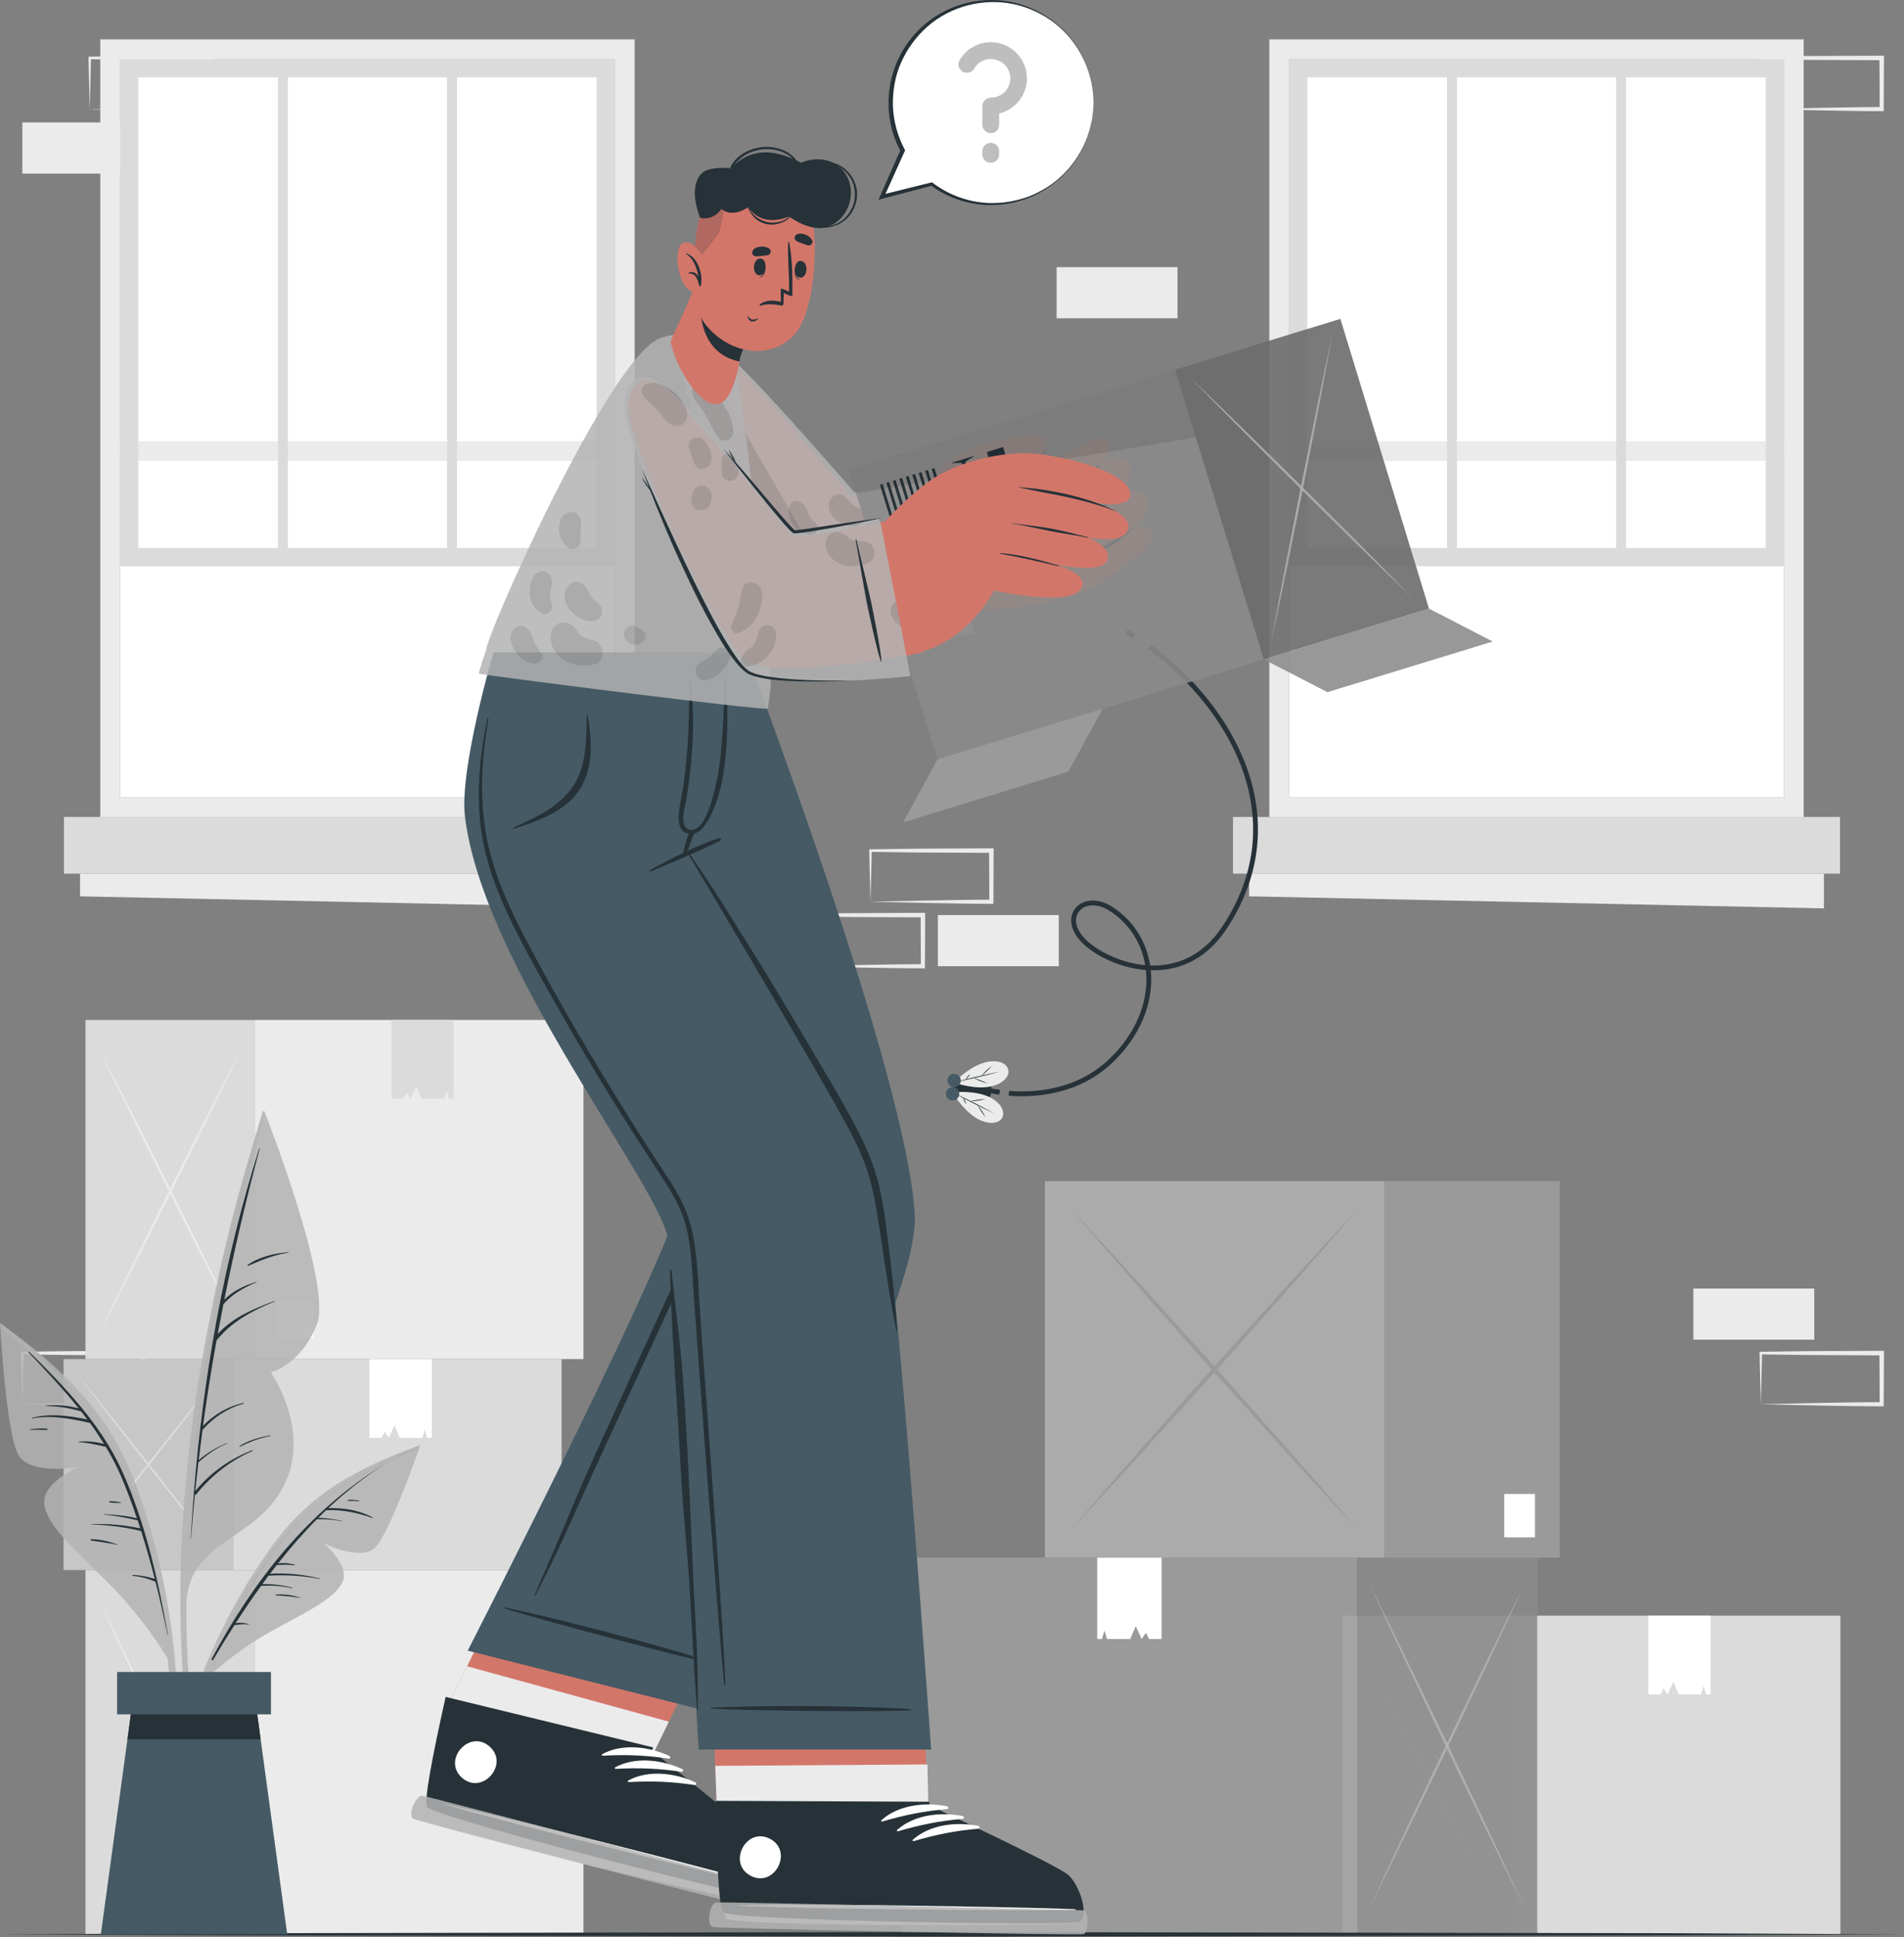 <svg width="296" height="301" viewBox="0 0 296 301" fill="none" xmlns="http://www.w3.org/2000/svg">
<rect x="0" y="0" width="296" height="301" fill="#808080" stroke="none"/>
<g clip-path="url(#clip0_1886_33010)">
<path d="M263.256 208.162H282.048V200.213H263.256V208.162Z" fill="#EBEBEB"/>
<path d="M273.738 218.185L283.219 217.986L287.888 217.908C289.442 217.873 290.982 217.88 292.536 217.873L292.217 218.192L292.182 210.243L292.536 210.599L283.141 210.556C280.011 210.556 276.874 210.478 273.745 210.442L273.936 210.25C273.922 211.55 273.872 212.857 273.844 214.186L273.745 218.199L273.738 218.185ZM273.738 218.185L273.638 214.25C273.603 212.921 273.56 211.579 273.546 210.236V210.044H273.738C276.867 210.009 280.004 209.931 283.133 209.931L292.529 209.888H292.884V210.243L292.849 218.192V218.512H292.529C290.947 218.498 289.357 218.512 287.782 218.476L283.055 218.398L273.745 218.199L273.738 218.185Z" fill="#EBEBEB"/>
<path d="M135.325 140.11L144.806 139.911L149.476 139.833C151.03 139.798 152.57 139.805 154.124 139.79L153.805 140.11L153.77 132.161L154.124 132.516L144.728 132.474C141.599 132.474 138.462 132.396 135.332 132.36L135.524 132.168C135.51 133.468 135.46 134.775 135.432 136.104L135.332 140.117L135.325 140.11ZM135.325 140.11L135.226 136.175C135.191 134.846 135.148 133.504 135.134 132.161V131.97H135.325C138.455 131.934 141.592 131.856 144.721 131.856L154.117 131.813H154.472V132.168L154.437 140.117V140.437H154.117C152.535 140.423 150.945 140.437 149.37 140.394L144.643 140.316L135.332 140.117L135.325 140.11Z" fill="#EBEBEB"/>
<path d="M145.807 150.133H164.599V142.184H145.807V150.133Z" fill="#EBEBEB"/>
<path d="M124.68 150.133L134.161 149.934L138.831 149.856C140.385 149.821 141.925 149.828 143.479 149.813L143.159 150.133L143.124 142.184L143.479 142.539L134.083 142.497C130.953 142.497 127.817 142.419 124.687 142.383L124.879 142.191C124.864 143.491 124.815 144.798 124.786 146.127L124.687 150.14L124.68 150.133ZM124.68 150.133L124.581 146.198C124.545 144.869 124.502 143.527 124.488 142.184V141.992H124.68C127.81 141.957 130.946 141.879 134.076 141.879L143.472 141.836H143.827V142.191L143.791 150.14V150.46H143.472C141.889 150.446 140.3 150.46 138.724 150.424L133.998 150.346L124.687 150.147L124.68 150.133Z" fill="#EBEBEB"/>
<path d="M164.265 49.455H183.057V41.506H164.265V49.455Z" fill="#EBEBEB"/>
<path d="M3.47 218.185L12.951 217.986L17.621 217.908C19.175 217.873 20.715 217.88 22.269 217.873L21.95 218.192L21.914 210.243L22.269 210.599L12.873 210.556C9.743 210.556 6.607 210.478 3.477 210.442L3.669 210.25C3.654 211.55 3.605 212.857 3.576 214.186L3.477 218.199L3.47 218.185ZM3.47 218.185L3.371 214.25C3.335 212.921 3.293 211.579 3.278 210.236V210.044H3.47C6.6 210.009 9.736 209.931 12.866 209.931L22.262 209.888H22.617V210.243L22.581 218.192V218.512H22.262C20.679 218.498 19.09 218.512 17.514 218.476L12.788 218.398L3.477 218.199L3.47 218.185Z" fill="#EBEBEB"/>
<path d="M13.951 16.949L23.433 16.75L28.102 16.672C29.656 16.637 31.196 16.644 32.75 16.629L32.431 16.949L32.395 9L32.75 9.355L23.354 9.313C20.225 9.313 17.088 9.235 13.959 9.199L14.15 9.007C14.136 10.307 14.086 11.614 14.058 12.943L13.959 16.956L13.951 16.949ZM13.951 16.949L13.852 13.014C13.816 11.685 13.774 10.343 13.76 9V8.808H13.951C17.081 8.773 20.218 8.695 23.347 8.695L32.743 8.652H33.098V9.007L33.063 16.956V17.276H32.743C31.161 17.262 29.571 17.276 27.996 17.233L23.269 17.155L13.959 16.956L13.951 16.949Z" fill="#EBEBEB"/>
<path d="M3.47 26.972L22.262 26.972V19.023L3.47 19.023V26.972Z" fill="#EBEBEB"/>
<path d="M273.738 16.949L283.219 16.75L287.888 16.672C289.442 16.637 290.982 16.644 292.536 16.629L292.217 16.949L292.182 9L292.536 9.355L283.141 9.313C280.011 9.313 276.874 9.235 273.745 9.199L273.936 9.007C273.922 10.307 273.872 11.614 273.844 12.943L273.745 16.956L273.738 16.949ZM273.738 16.949L273.638 13.014C273.603 11.685 273.56 10.343 273.546 9V8.808H273.738C276.867 8.773 280.004 8.695 283.133 8.695L292.529 8.652H292.884V9.007L292.849 16.956V17.276H292.529C290.947 17.262 289.357 17.276 287.782 17.233L283.055 17.155L273.745 16.956L273.738 16.949Z" fill="#EBEBEB"/>
<path d="M90.709 243.957H39.648V300.551H90.709V243.957Z" fill="#EBEBEB"/>
<path d="M13.292 300.558H39.656L39.656 243.957H13.292L13.292 300.558Z" fill="#DBDBDB"/>
<path d="M15.102 296.658C17.053 292.63 18.991 288.595 20.907 284.546L26.627 272.371L32.275 260.146C34.149 256.061 36.001 251.97 37.839 247.857C35.888 251.884 33.95 255.919 32.034 259.968L26.314 272.144L20.665 284.369C18.792 288.453 16.94 292.545 15.102 296.658Z" fill="#EBEBEB"/>
<path d="M15.102 247.857C16.94 251.963 18.792 256.061 20.665 260.146L26.314 272.371L32.034 284.546C33.95 288.595 35.888 292.637 37.839 296.658C36.001 292.552 34.149 288.453 32.275 284.369L26.627 272.144L20.907 259.968C18.991 255.919 17.053 251.877 15.102 247.857Z" fill="#EBEBEB"/>
<path d="M90.709 158.48H39.648V211.174H90.709V158.48Z" fill="#EBEBEB"/>
<path d="M13.292 211.188H39.656L39.656 158.487H13.292L13.292 211.188Z" fill="#DBDBDB"/>
<path d="M60.847 170.712H61.925H62.742L63.203 169.775L63.856 170.712L64.736 168.773L65.573 170.712H67.957H69.05L69.448 169.419L69.817 170.712H70.526V158.48H60.847V170.712Z" fill="#DBDBDB"/>
<path d="M15.102 207.821C17.053 204.071 18.991 200.313 20.907 196.541L26.627 185.204L32.275 173.817C34.149 170.016 36.001 166.202 37.839 162.373C35.888 166.116 33.95 169.881 32.034 173.653L26.314 184.99L20.665 196.377C18.792 200.178 16.94 203.992 15.102 207.821Z" fill="#EBEBEB"/>
<path d="M15.102 162.38C16.94 166.209 18.792 170.023 20.665 173.824L26.314 185.211L32.034 196.548C33.95 200.32 35.888 204.078 37.839 207.828C36.001 204 34.149 200.185 32.275 196.385L26.627 184.998L20.907 173.66C18.991 169.888 17.053 166.131 15.102 162.38Z" fill="#EBEBEB"/>
<path d="M43.012 207.906H48.683V202.231H43.012V207.906Z" fill="white"/>
<path d="M87.31 211.181H36.25V243.957H87.31V211.181Z" fill="#DBDBDB"/>
<path d="M9.886 243.957H36.25L36.25 211.181H9.886L9.886 243.957Z" fill="#C7C7C7"/>
<path d="M57.447 223.413H58.526H59.335L59.803 222.469L60.449 223.413L61.336 221.474L62.166 223.413H64.558H65.651L66.041 222.121L66.417 223.413H67.127V211.181H57.447V223.413Z" fill="white"/>
<path d="M11.702 242.01C13.654 239.631 15.591 237.237 17.507 234.843L23.227 227.64L28.876 220.401C30.75 217.986 32.602 215.564 34.44 213.127C32.488 215.507 30.551 217.894 28.635 220.295L22.915 227.498L17.266 234.736C15.392 237.152 13.54 239.574 11.702 242.01Z" fill="#DBDBDB"/>
<path d="M11.702 213.135C13.54 215.564 15.392 217.993 17.266 220.409L22.915 227.647L28.635 234.85C30.551 237.244 32.488 239.638 34.44 242.017C32.602 239.588 30.75 237.159 28.876 234.743L23.227 227.512L17.507 220.309C15.591 217.915 13.654 215.521 11.702 213.142V213.135Z" fill="#DBDBDB"/>
<path d="M286.115 251.046H235.055V300.558H286.115V251.046Z" fill="#DBDBDB"/>
<path d="M208.691 300.558H235.055V251.046H208.691V300.558Z" fill="#C7C7C7"/>
<path d="M256.252 263.278H257.331H258.147L258.608 262.334L259.261 263.278L260.141 261.339L260.971 263.278H263.363H264.456L264.853 261.986L265.222 263.278H265.932V251.046H256.252V263.278Z" fill="white"/>
<path d="M210.507 297.61C212.458 294.015 214.396 290.407 216.312 286.784L222.032 275.901L227.681 264.976C229.554 261.325 231.406 257.667 233.244 253.994C231.293 257.589 229.355 261.197 227.439 264.82L221.719 275.703L216.071 286.628C214.197 290.279 212.345 293.937 210.507 297.61Z" fill="#DBDBDB"/>
<path d="M210.507 253.994C212.345 257.667 214.197 261.332 216.071 264.976L221.719 275.901L227.439 286.784C229.355 290.407 231.293 294.015 233.244 297.61C231.406 293.937 229.554 290.272 227.681 286.628L222.032 275.703L216.312 264.82C214.396 261.197 212.458 257.589 210.507 253.994Z" fill="#DBDBDB"/>
<path d="M197.328 6.116V126.947H280.401V6.116H197.328ZM277.335 123.879H200.394V9.185H277.335V123.879Z" fill="#EBEBEB"/>
<path d="M277.335 9.185H200.394V123.879H277.335V9.185Z" fill="white"/>
<path d="M200.401 71.618L277.343 71.618V68.549L200.401 68.549V71.618Z" fill="#EBEBEB"/>
<path d="M191.686 135.749H286.05V126.94L191.686 126.94V135.749Z" fill="#DBDBDB"/>
<path d="M194.191 139.272L283.552 141.147V135.749H194.191V139.272Z" fill="#EBEBEB"/>
<path d="M200.401 9.185H277.343V87.985H200.401V9.185ZM274.504 12.027H203.24V85.143H274.504V12.027Z" fill="#DBDBDB"/>
<path d="M252.789 9.185H251.256V85.143H252.789V9.185Z" fill="#DBDBDB"/>
<path d="M226.489 9.185H224.956V85.143H226.489V9.185Z" fill="#DBDBDB"/>
<path d="M15.591 6.116V126.947H98.664V6.116H15.591ZM95.598 123.879H18.657V9.185H95.598V123.879Z" fill="#EBEBEB"/>
<path d="M95.598 9.185H18.656V123.879H95.598V9.185Z" fill="white"/>
<path d="M18.656 71.618L95.598 71.618V68.549L18.656 68.549V71.618Z" fill="#EBEBEB"/>
<path d="M9.942 135.749H104.306V126.94L9.942 126.94V135.749Z" fill="#DBDBDB"/>
<path d="M12.447 139.272L101.808 141.147V135.749H12.447V139.272Z" fill="#EBEBEB"/>
<path d="M18.657 9.185H95.599V87.985H18.657V9.185ZM92.76 12.027H21.496V85.143H92.76V12.027Z" fill="#DBDBDB"/>
<path d="M71.045 9.185H69.512V85.143H71.045V9.185Z" fill="#DBDBDB"/>
<path d="M44.745 9.185H43.212V85.143H44.745V9.185Z" fill="#DBDBDB"/>
<path d="M210.954 242.031H140.215V300.536H210.954V242.031Z" fill="#B3B3B3" fill-opacity="0.85"/>
<path opacity="0.1" d="M210.954 242.031H140.215V300.536H210.954V242.031Z" fill="black"/>
<path d="M238.986 242.031H210.954V300.536H238.986V242.031Z" fill="#B3B3B3" fill-opacity="0.85"/>
<path opacity="0.2" d="M238.986 242.031H210.954V300.536H238.986V242.031Z" fill="black"/>
<path d="M237.048 296.502C234.976 292.339 232.911 288.169 230.874 283.978L224.792 271.398L218.788 258.76C216.794 254.541 214.829 250.307 212.877 246.059C214.956 250.222 217.014 254.392 219.051 258.583L225.133 271.17L231.137 283.808C233.131 288.027 235.096 292.261 237.048 296.509V296.502Z" fill="#B3B3B3" fill-opacity="0.85"/>
<path d="M237.048 246.059C235.096 250.307 233.124 254.541 231.137 258.76L225.133 271.398L219.051 283.985C217.014 288.176 214.956 292.346 212.877 296.509C214.829 292.261 216.801 288.027 218.788 283.808L224.792 271.17L230.874 258.59C232.911 254.399 234.969 250.229 237.048 246.066V246.059Z" fill="#B3B3B3" fill-opacity="0.85"/>
<path d="M180.587 254.669H179.466H178.629L178.146 253.696L177.479 254.669L176.564 252.665L175.705 254.669H173.235H172.107L171.695 253.333L171.312 254.669H170.581V242.031H180.587V254.669Z" fill="white"/>
<path d="M215.219 183.527H162.441V242.024H215.219V183.527Z" fill="#B3B3B3" fill-opacity="0.85"/>
<path d="M242.47 183.527H215.219V242.032H242.47V183.527Z" fill="#B3B3B3" fill-opacity="0.85"/>
<path opacity="0.1" d="M242.47 183.527H215.219V242.032H242.47V183.527Z" fill="black"/>
<g opacity="0.1">
<path d="M211.351 237.997C207.476 233.834 203.63 229.664 199.826 225.48L188.472 212.9L177.266 200.263C173.547 196.043 169.871 191.81 166.224 187.562C170.098 191.724 173.945 195.894 177.749 200.078L189.103 212.659L200.309 225.296C204.027 229.515 207.703 233.749 211.351 237.997Z" fill="black"/>
<path d="M211.351 187.555C207.703 191.803 204.027 196.036 200.309 200.256L189.103 212.893L177.749 225.473C173.945 229.664 170.105 233.834 166.224 237.99C169.864 233.742 173.547 229.508 177.266 225.289L188.472 212.651L199.826 200.071C203.63 195.88 207.469 191.71 211.351 187.555Z" fill="black"/>
</g>
<path d="M238.631 232.129H233.854V238.878H238.631V232.129Z" fill="white"/>
<path d="M0 300.558L37.002 300.387L73.996 300.323L148 300.203L221.996 300.323L258.998 300.38L296 300.558L258.998 300.728L221.996 300.792L148 300.913L73.996 300.792L37.002 300.728L0 300.558Z" fill="#263238"/>
<path d="M175.13 98.093C175.534 98.334 175.932 98.59 176.329 98.846" stroke="#263238" stroke-width="0.75" stroke-miterlimit="10"/>
<path d="M178.7 100.487C191.538 109.991 201.53 127.274 190.346 144.166C183.753 154.111 172.583 150.02 168.737 146.454C164.486 142.518 168.396 138.483 172.647 141.176C180.013 145.85 181.049 156.661 172.888 164.653C167.573 169.86 160.654 170.186 156.843 169.881" stroke="#263238" stroke-width="0.75" stroke-miterlimit="10"/>
<path d="M155.409 169.725C154.529 169.597 154.011 169.476 154.011 169.476" stroke="#263238" stroke-width="0.75" stroke-miterlimit="10"/>
<path d="M148.213 168.929C147.88 171.792 153.677 173.362 154.11 169.618C154.55 165.875 148.547 166.067 148.213 168.929Z" fill="#263238"/>
<path d="M155.828 173.632C155.289 174.712 153.38 174.854 151.407 173.483C149.434 172.112 148.071 169.732 148.071 169.732C148.071 169.732 150.789 169.405 153.067 170.165C155.345 170.932 156.367 172.545 155.821 173.632H155.828Z" fill="#EBEBEB"/>
<path d="M148.071 169.732C149.193 170.236 150.293 170.783 151.385 171.33C152.478 171.891 153.571 172.445 154.643 173.042C153.521 172.538 152.422 171.991 151.329 171.444C150.236 170.883 149.143 170.329 148.071 169.732Z" fill="#263238"/>
<path d="M153.223 173.61C152.968 173.319 152.748 172.999 152.535 172.68C152.329 172.353 152.123 172.026 151.953 171.678C152.209 171.969 152.429 172.289 152.641 172.609C152.847 172.936 153.053 173.262 153.223 173.61Z" fill="#263238"/>
<path d="M150.825 171.117C151.216 171.003 151.62 170.947 152.017 170.883C152.422 170.833 152.819 170.776 153.224 170.776C152.834 170.89 152.429 170.947 152.032 171.011C151.627 171.06 151.23 171.117 150.825 171.117Z" fill="#263238"/>
<path d="M150.222 171.586C150.087 171.437 150.002 171.266 149.91 171.096C149.832 170.918 149.746 170.748 149.711 170.549C149.846 170.698 149.931 170.868 150.023 171.039C150.101 171.217 150.186 171.387 150.222 171.586Z" fill="#263238"/>
<path d="M156.744 166.194C156.467 165.022 154.643 164.44 152.408 165.321C150.172 166.202 148.299 168.198 148.299 168.198C148.299 168.198 150.868 169.149 153.266 168.929C155.658 168.709 157.028 167.374 156.744 166.194Z" fill="#EBEBEB"/>
<path d="M148.299 168.198C149.505 167.963 150.697 167.686 151.897 167.409C153.089 167.118 154.281 166.834 155.459 166.5C154.253 166.727 153.061 167.011 151.861 167.288C150.669 167.579 149.477 167.864 148.299 168.198Z" fill="#263238"/>
<path d="M154.203 165.612C153.884 165.839 153.6 166.102 153.316 166.358C153.04 166.628 152.763 166.898 152.521 167.196C152.841 166.969 153.125 166.706 153.409 166.45C153.685 166.18 153.962 165.91 154.203 165.612Z" fill="#263238"/>
<path d="M151.301 167.487C151.656 167.686 152.032 167.835 152.408 167.991C152.784 168.133 153.167 168.276 153.558 168.375C153.203 168.176 152.827 168.027 152.45 167.871C152.074 167.729 151.691 167.587 151.301 167.487Z" fill="#263238"/>
<path d="M150.818 166.89C150.655 167.004 150.527 167.146 150.399 167.288C150.279 167.437 150.158 167.594 150.08 167.771C150.243 167.658 150.371 167.515 150.499 167.373C150.619 167.224 150.733 167.068 150.818 166.89Z" fill="#263238"/>
<path d="M148.213 168.929C148.781 168.993 149.193 169.512 149.122 170.08C149.058 170.648 148.54 171.06 147.972 170.989C147.404 170.918 146.993 170.407 147.064 169.839C147.127 169.27 147.646 168.858 148.213 168.929Z" fill="#455A64"/>
<path d="M148.454 166.862C149.022 166.926 149.434 167.445 149.363 168.013C149.292 168.581 148.781 168.993 148.213 168.922C147.645 168.851 147.234 168.34 147.305 167.771C147.369 167.203 147.887 166.791 148.454 166.862Z" fill="#455A64"/>
<path d="M84.109 235.816C84.109 235.816 69 266.141 68.993 266.169C67.744 272.435 66.758 277.947 66.516 280.845C66.516 280.859 66.509 280.874 66.516 280.895C66.424 281.989 66.438 282.699 66.594 282.919C66.609 282.941 66.609 282.955 66.623 282.969C68.234 284.603 117.953 296.061 119.819 295.876C121.693 295.699 121.309 290.35 119.734 288.361C118.144 286.372 101.077 273.465 101.077 273.465L115.873 243.09L84.116 235.816H84.109Z" fill="#D3766A"/>
<path d="M119.067 295.876C117.2 296.061 68.227 284.596 66.623 282.969C66.609 282.955 66.601 282.941 66.594 282.919C66.438 282.699 66.431 281.982 66.516 280.895C66.516 280.874 66.516 280.866 66.523 280.845C66.765 277.947 67.751 272.427 68.993 266.162C68.993 266.155 70.937 262.269 72.612 258.902L103.979 267.512L101.084 273.465C101.084 273.465 117.406 286.372 118.989 288.361C120.571 290.35 120.947 295.699 119.074 295.876H119.067Z" fill="#EBEBEB"/>
<path d="M119.741 295.081C117.854 295.223 68.014 282.508 66.424 280.817C65.807 280.185 67.24 272.804 69.22 263.946C69.242 263.854 69.263 263.761 69.284 263.669L101.531 271.511L101.382 272.051C101.382 272.051 118.286 285.463 119.833 287.501C121.373 289.533 121.636 294.939 119.741 295.074V295.081Z" fill="#263238"/>
<path d="M119.67 293.006C111.325 290.655 77.424 281.968 68.993 280.277C68.923 280.263 68.915 280.312 68.979 280.327C77.204 282.834 111.169 291.252 119.635 293.141C119.812 293.184 119.848 293.056 119.67 293.006Z" fill="white"/>
<path d="M104.058 272.84C100.908 271.376 96.735 270.858 93.612 272.57C93.492 272.634 93.584 272.804 93.704 272.804C97.231 272.605 100.439 272.726 103.945 273.259C104.193 273.294 104.293 272.946 104.065 272.847L104.058 272.84Z" fill="white"/>
<path d="M106.073 274.886C102.922 273.422 98.749 272.904 95.627 274.616C95.506 274.68 95.598 274.85 95.719 274.85C99.246 274.651 102.454 274.772 105.96 275.305C106.208 275.34 106.307 274.992 106.08 274.893L106.073 274.886Z" fill="white"/>
<path d="M108.096 276.938C104.945 275.475 100.772 274.956 97.649 276.668C97.529 276.732 97.621 276.903 97.742 276.903C101.269 276.704 104.476 276.825 107.982 277.357C108.23 277.393 108.33 277.045 108.103 276.945L108.096 276.938Z" fill="white"/>
<path d="M120.962 293.49C121.764 294.058 120.813 297.013 120.103 297.084C119.401 297.162 65.119 283.055 64.246 282.607C63.373 282.167 64.558 278.935 65.672 279.034C66.786 279.141 120.955 293.483 120.955 293.483L120.962 293.49Z" fill="#B3B3B3" fill-opacity="0.85"/>
<path d="M76.09 271.355C72.939 268.627 68.696 273.521 71.854 276.256C75.004 278.984 79.248 274.09 76.09 271.355Z" fill="white"/>
<path d="M72.719 256.48L109.082 265.658C109.082 265.658 142.976 204.433 142.216 188.869C141.166 167.381 115.987 101.396 115.987 101.396H85.841C85.841 101.396 105.853 172.751 106.109 184.756C106.243 191.035 72.712 256.48 72.712 256.48H72.719Z" fill="#455A64"/>
<path d="M110.636 258.27C108.699 257.496 91.39 252.495 78.474 249.76C78.389 249.739 78.361 249.867 78.446 249.895C82.512 251.33 108.174 258.086 110.579 258.419C110.658 258.434 110.721 258.313 110.636 258.277V258.27Z" fill="#263238"/>
<path d="M108.621 169.426C106.222 159.354 103.696 149.309 100.957 139.322C98.21 129.291 95.371 119.275 92.199 109.366C91.809 108.158 91.412 106.951 91.014 105.743C90.95 105.558 90.666 105.644 90.723 105.828C93.541 115.688 96.415 125.541 99.097 135.443C101.78 145.345 104.349 155.276 106.762 165.242C107.358 167.714 107.947 170.179 108.529 172.651C109.125 175.202 109.771 177.766 110.069 180.373C110.352 182.88 110.211 185.367 109.572 187.81C108.94 190.211 107.925 192.477 106.896 194.729C102.546 204.177 98.189 213.617 93.86 223.079C89.524 232.556 88.814 234.715 84.656 244.276C84.138 245.463 83.62 246.649 83.13 247.842C83.094 247.92 83.208 247.984 83.251 247.906C88.005 238.544 88.736 236.285 93.15 226.759C97.593 217.169 102.021 207.579 106.428 197.983C108.415 193.649 110.75 189.231 111.048 184.386C111.36 179.35 109.771 174.278 108.621 169.426Z" fill="#263238"/>
<path d="M110.268 247.814C110.268 247.814 111.432 281.193 111.432 281.222C111.623 287.608 111.9 293.198 112.319 296.082C112.319 296.097 112.319 296.111 112.326 296.132C112.482 297.219 112.652 297.908 112.858 298.093C112.872 298.107 112.879 298.121 112.894 298.135C114.831 299.364 165.849 299.336 167.63 298.739C169.418 298.15 167.836 293.014 165.856 291.437C163.862 289.86 144.325 281.122 144.325 281.122L142.841 247.764L110.261 247.828L110.268 247.814Z" fill="#D3766A"/>
<path d="M111.197 274.367C111.197 274.367 111.439 281.2 111.439 281.222C111.63 287.608 111.907 293.198 112.326 296.082C112.326 296.097 112.326 296.111 112.333 296.132C112.553 297.205 112.737 297.908 112.865 298.093C112.879 298.107 112.886 298.121 112.9 298.135C114.838 299.364 165.855 299.336 167.637 298.739C169.425 298.15 167.842 293.014 165.863 291.437C163.868 289.86 144.331 281.122 144.331 281.122L144.182 274.161L111.197 274.381V274.367Z" fill="#EBEBEB"/>
<path d="M167.658 298.661C165.856 299.236 114.426 298.441 112.489 297.162C111.744 296.693 111.425 289.185 111.297 280.099C111.297 280.007 111.297 279.908 111.297 279.815L144.481 279.957L144.459 280.518C144.459 280.518 164.011 289.639 165.991 291.266C167.956 292.886 169.468 298.085 167.658 298.654V298.661Z" fill="#263238"/>
<path d="M167.112 296.651C158.447 296.302 123.461 295.72 114.867 296.033C114.796 296.033 114.796 296.082 114.867 296.089C123.447 296.622 158.433 296.92 167.105 296.793C167.289 296.793 167.289 296.658 167.105 296.651H167.112Z" fill="white"/>
<path d="M147.248 280.668C143.849 279.979 139.669 280.433 137.022 282.827C136.923 282.92 137.05 283.062 137.164 283.033C140.549 282.024 143.7 281.392 147.227 281.101C147.475 281.08 147.49 280.717 147.248 280.668Z" fill="white"/>
<path d="M149.683 282.188C146.284 281.499 142.104 281.96 139.457 284.347C139.357 284.44 139.485 284.582 139.599 284.553C142.984 283.545 146.135 282.912 149.662 282.621C149.91 282.6 149.924 282.237 149.683 282.188Z" fill="white"/>
<path d="M152.124 283.715C148.725 283.026 144.545 283.481 141.898 285.875C141.799 285.967 141.926 286.109 142.04 286.081C145.425 285.072 148.576 284.44 152.103 284.148C152.351 284.127 152.366 283.765 152.124 283.715Z" fill="white"/>
<path d="M168.474 296.828C169.39 297.198 169.141 300.288 168.474 300.529C167.807 300.764 111.737 299.648 110.786 299.421C109.835 299.194 110.239 295.777 111.346 295.613C112.454 295.457 168.467 296.828 168.467 296.828H168.474Z" fill="#B3B3B3" fill-opacity="0.85"/>
<path d="M119.699 285.711C116.002 283.786 113.007 289.54 116.712 291.465C120.409 293.39 123.404 287.636 119.699 285.711Z" fill="white"/>
<path d="M115.619 101.367C115.619 101.367 115.619 101.375 115.611 101.396C115.477 102.014 107.961 131.756 107.025 132.318C105.96 132.943 134.332 171.16 137.696 189.913C139.846 201.911 144.757 271.845 144.757 271.845H108.621C108.621 271.845 105.08 212.46 103.895 192.882C103.434 185.289 74.976 150.183 72.272 126.777C71.421 119.403 76.715 101.36 76.715 101.36H115.619V101.367Z" fill="#455A64"/>
<path d="M107.706 243.53C107.273 233.692 106.882 223.832 106.166 214.008C105.761 208.439 104.966 203.055 104.413 197.5C104.384 197.208 104.15 197.137 104.157 197.436C104.413 207.317 105.229 217.091 105.754 226.965C106.279 236.803 106.783 239.141 107.337 248.979C107.649 254.548 107.926 260.117 108.359 265.679C108.359 265.765 108.493 265.765 108.493 265.679C108.515 255.798 108.124 253.404 107.699 243.53H107.706Z" fill="#263238"/>
<path d="M137.738 190.325C137.391 187.732 136.958 185.146 136.227 182.632C135.517 180.174 134.474 177.83 133.296 175.564C130.833 170.833 128.03 166.258 125.326 161.655C122.587 156.995 119.805 152.364 116.952 147.782C115.349 145.203 113.738 142.632 112.112 140.06C110.473 137.46 108.734 134.924 107.031 132.367C106.967 132.268 106.804 132.367 106.868 132.467C109.636 137.105 112.375 141.765 115.143 146.411C117.91 151.049 120.636 155.716 123.368 160.383C126.05 164.972 128.74 169.561 131.302 174.214C132.529 176.445 133.7 178.718 134.559 181.119C135.446 183.584 135.971 186.148 136.383 188.727C137.348 194.743 138.136 200.795 139.342 206.762C139.356 206.841 139.477 206.819 139.477 206.741C139.101 201.257 138.448 195.773 137.724 190.325H137.738Z" fill="#263238"/>
<path d="M141.592 265.58C139.52 265.31 123.766 264.763 110.58 265.331C110.488 265.331 110.495 265.459 110.58 265.466C114.881 265.85 139.158 266.013 141.571 265.736C141.649 265.729 141.685 265.594 141.585 265.58H141.592Z" fill="#263238"/>
<path d="M111.751 130.222C108.053 131.493 104.491 133.305 101.077 135.194C100.943 135.265 101.035 135.478 101.177 135.415C104.775 133.866 108.437 132.388 111.942 130.648C112.219 130.513 112.035 130.122 111.751 130.222Z" fill="#263238"/>
<path d="M112.836 105.573C112.829 105.452 112.609 105.423 112.609 105.558C112.638 109.828 112.368 113.585 112.006 117.578C111.836 119.432 110.352 129.675 107.138 128.929C106.598 128.801 106.329 128.276 106.244 127.466C106.144 126.493 106.506 125.292 106.669 124.326C107.024 122.181 107.315 120.028 107.493 117.862C107.833 113.82 107.854 109.778 107.365 105.743C107.351 105.608 107.159 105.622 107.159 105.757C107.159 111.355 107.017 116.938 106.18 122.486C105.775 125.15 104.441 129.163 107.223 129.568C110.061 129.988 111.892 123.268 112.24 121.428C113.205 116.299 113.241 110.765 112.836 105.573Z" fill="#263238"/>
<path d="M107.223 129.206C106.932 129.895 106.698 130.613 106.499 131.33C106.343 131.891 106.138 132.495 106.201 133.077C106.216 133.191 106.365 133.198 106.421 133.127C106.798 132.651 106.954 131.998 107.167 131.429C107.408 130.776 107.67 130.122 107.897 129.455C108.047 129.014 107.401 128.787 107.223 129.206Z" fill="#263238"/>
<path d="M108.728 202.373C108.394 197.322 108.408 191.98 106.265 187.292C105.201 184.969 103.732 182.859 102.334 180.728C100.865 178.483 99.417 176.232 97.99 173.958C92.285 164.887 86.835 155.631 81.846 146.148C79.44 141.581 77.226 136.864 76.019 131.82C74.756 126.542 74.706 121.016 75.359 115.653C75.522 114.31 75.707 112.975 75.934 111.639C75.948 111.54 75.806 111.504 75.785 111.604C74.699 116.732 74.132 122.01 74.6 127.253C75.047 132.303 76.651 137.084 78.766 141.666C80.966 146.432 83.584 151.021 86.167 155.596C88.829 160.305 91.568 164.972 94.392 169.59C97.203 174.186 100.155 178.675 103.086 183.193C104.505 185.381 105.825 187.626 106.542 190.154C107.273 192.719 107.471 195.397 107.642 198.047C108.366 209.227 111.197 246.4 112.198 257.524C112.326 258.938 112.453 260.352 112.581 261.758C112.595 261.886 112.78 261.879 112.78 261.758C112.347 250.598 109.466 213.518 108.728 202.373Z" fill="#263238"/>
<path d="M91.369 111.142C91.355 111.064 91.241 111.092 91.234 111.163C91.128 114.274 91.22 117.478 90.02 120.412C88.928 123.104 86.728 124.994 84.265 126.407C82.846 127.224 81.341 127.913 79.844 128.574C79.737 128.624 79.78 128.794 79.901 128.759C82.768 127.849 85.67 126.862 88.048 124.958C90.588 122.919 91.702 119.957 91.83 116.754C91.901 114.871 91.681 113.003 91.369 111.149V111.142Z" fill="#263238"/>
<path d="M107.115 60.544C111.168 73.017 122.139 94.264 126.056 96.828C129.527 99.094 145.856 96.566 152.995 94.839C155.671 94.193 149.66 73.834 146.821 74.58C143.408 75.475 133.238 77.77 132.5 77.208C131.684 76.59 121.507 63.996 114.24 56.551C107.648 49.803 105.59 55.827 107.123 60.551L107.115 60.544Z" fill="#D3766A"/>
<path d="M151.455 94.996C152.824 94.825 164.413 94.299 169.729 91.394C172.546 89.853 179.806 84.752 179.089 82.919C178.429 81.25 176.094 82.159 176.094 82.159C176.094 82.159 179.302 79.837 178.358 77.521C177.414 75.205 173.561 76.945 173.561 76.945C173.561 76.945 176.676 74.317 175.576 72.079C174.469 69.842 170.885 72.236 170.885 72.236C170.885 72.236 173.845 69.97 172.163 68.506C170.133 66.745 165.144 71.547 161.78 72.669C161.014 72.925 145.905 76.746 145.905 76.746L151.455 94.996Z" fill="#D3766A"/>
<path d="M170.758 72.172C167.082 75.688 164.861 76.59 159.957 77.592C159.858 77.613 159.865 77.755 159.971 77.748C164.868 77.208 167.813 76.484 170.943 72.342C171.099 72.143 170.943 72.008 170.765 72.172H170.758Z" fill="#263238"/>
<path d="M173.441 76.86C169.304 80.185 166.905 81.179 161.838 82.6C161.767 82.621 161.795 82.742 161.866 82.728C166.955 81.747 169.871 80.952 173.569 77.095C173.739 76.917 173.625 76.704 173.434 76.86H173.441Z" fill="#263238"/>
<path d="M175.853 82.223C171.617 85.15 169.034 86.358 163.938 87.103C163.818 87.118 163.832 87.295 163.952 87.295C169.218 87.039 172.454 85.555 175.924 82.358C176.159 82.138 176.116 82.038 175.846 82.216L175.853 82.223Z" fill="#263238"/>
<path d="M141.945 77.4C141.945 77.4 146.168 72.619 148.481 70.929C150.802 69.238 161.752 66.113 162.561 68.442C163.604 71.447 157.636 74.502 154.521 75.61C154.521 75.61 156.94 82.564 153.13 85.683C149.319 88.801 141.945 77.4 141.945 77.4Z" fill="#D3766A"/>
<path d="M162.575 69.366C161.546 72.797 157.359 73.99 154.421 75.298C154.194 75.397 154.201 75.61 154.307 75.766C155.124 78.75 155.415 83.197 153.328 85.704C153.264 85.775 153.364 85.875 153.435 85.811C156.039 83.424 156.11 79.027 155.003 75.823C158.04 74.53 162.192 73.152 162.611 69.38C162.611 69.359 162.582 69.352 162.575 69.373V69.366Z" fill="#263238"/>
<path d="M151.448 98.512L146.09 74.118L132.848 76.526C127.625 70.538 117.186 58.569 112.956 54.974C107.996 50.755 104.738 53.93 106.562 60.316C110.728 74.921 122.828 96.345 126.014 98.398C130.584 101.346 151.441 98.519 151.441 98.519L151.448 98.512Z" fill="#B3B3B3" fill-opacity="0.85"/>
<path opacity="0.1" d="M132.543 83.936C133.154 84.149 133.899 84.085 134.538 84.17C135.936 84.362 136.581 86.457 135.29 87.253C133.906 88.105 132.238 88.24 130.713 87.644C129.286 87.09 128.094 85.711 128.399 84.106C128.669 82.7 130.116 82.295 131.231 83.012C131.685 83.303 132.018 83.758 132.536 83.936H132.543ZM128.882 78.132C128.371 80.554 132.103 82.621 134.012 81.336C134.694 80.874 134.672 79.823 134.062 79.325C133.509 78.871 133.033 78.8 132.536 78.388C132.295 78.189 132.345 78.224 132.082 77.912C131.763 77.521 131.479 77.223 131.025 76.967C130.102 76.456 129.073 77.244 128.882 78.132ZM122.928 78.26C122.161 79.261 122.736 80.767 123.41 81.677C124.077 82.572 125.064 83.154 126.199 83.033C127.058 82.941 127.434 81.748 126.724 81.215C126.277 80.881 125.937 80.433 125.731 79.972C125.397 79.219 125.17 78.253 124.333 77.919C123.85 77.727 123.254 77.826 122.92 78.253L122.928 78.26ZM138.647 94.058C137.646 96.083 140.69 98.384 142.543 97.986C143.16 97.851 143.756 97.042 143.203 96.459C142.763 95.997 142.237 95.621 141.826 95.124C141.322 94.52 141.052 93.746 140.257 93.44C139.626 93.198 138.952 93.44 138.647 94.058ZM110.061 69.231C109.891 68.912 109.657 68.599 109.366 68.372C109.763 69.388 110.182 70.41 110.622 71.433C110.707 70.687 110.374 69.842 110.061 69.231ZM114.014 67.093C113.965 65.338 113.113 63.691 112.056 62.327C111.204 61.233 109.735 59.464 108.167 59.862C107.798 59.954 107.627 60.302 107.599 60.643C107.5 61.843 108.876 63.136 109.465 64.088C110.21 65.296 110.743 66.631 111.502 67.832C112.219 68.954 114.043 68.464 114 67.093H114.014ZM113.553 74.737C114.114 74.694 114.61 74.325 114.745 73.756C114.88 73.188 114.795 72.655 114.639 72.101C114.511 71.646 114.277 71.05 113.894 70.744C113.312 70.282 112.425 70.446 112.233 71.234C112.134 71.632 112.212 72.08 112.219 72.485C112.219 72.662 112.219 72.847 112.205 73.025C112.19 73.294 112.247 73.557 112.29 73.827C112.382 74.353 113.035 74.772 113.546 74.737H113.553Z" fill="#030402"/>
<path d="M146.814 96.367C146.204 94.925 144.707 88.638 144.352 87.068C144.004 85.527 142.783 79.148 142.421 77.535C142.4 77.45 142.521 77.393 142.542 77.486C142.925 79.077 144.643 85.342 145.012 86.905C145.381 88.475 146.8 94.769 146.899 96.353C146.899 96.409 146.836 96.424 146.821 96.374L146.814 96.367Z" fill="#263238"/>
<path opacity="0.1" d="M134.53 99.727C130.804 99.705 127.54 99.364 126.028 98.391C122.835 96.331 110.742 74.914 106.576 60.309C105.526 56.644 106.158 54.037 107.818 53.277L134.537 99.727H134.53Z" fill="black"/>
<path d="M74.464 104.685C74.557 104.82 118.84 110.503 119.308 110.091C119.485 109.941 119.84 106.347 119.84 106.347C119.84 106.347 115.781 58.086 113.68 55.258C111.842 52.779 106.264 50.996 102.468 52.609C94.498 55.99 75.415 99.109 75.621 100.884C75.621 100.884 74.344 104.514 74.457 104.678L74.464 104.685Z" fill="#B3B3B3" fill-opacity="0.85"/>
<path opacity="0.1" d="M90.432 98.81C91.042 99.208 91.872 99.336 92.546 99.606C94.023 100.195 94.157 102.66 92.539 103.172C90.794 103.726 88.941 103.42 87.437 102.362C86.032 101.368 85.102 99.542 85.869 97.873C86.543 96.409 88.239 96.367 89.261 97.446C89.68 97.887 89.921 98.476 90.439 98.81H90.432ZM88.005 91.472C86.791 93.98 90.304 97.248 92.738 96.359C93.611 96.04 93.867 94.889 93.334 94.179C92.852 93.532 92.355 93.326 91.922 92.744C91.709 92.46 91.759 92.516 91.56 92.097C91.312 91.579 91.092 91.181 90.659 90.776C89.793 89.966 88.452 90.549 88.005 91.472ZM83.91 88.801C82.583 89.299 82.242 91.089 82.342 92.353C82.441 93.603 83.044 94.747 84.201 95.308C85.074 95.734 86.145 94.818 85.783 93.888C85.556 93.305 85.493 92.673 85.57 92.112C85.698 91.195 86.06 90.13 85.457 89.32C85.109 88.851 84.478 88.588 83.91 88.801ZM98.458 97.255C97.755 97.162 97.103 97.688 97.01 98.377C96.904 99.13 97.422 99.783 98.11 100.018C98.628 100.188 99.075 100.174 99.6 100.025C99.849 99.954 100.055 99.719 100.175 99.513C100.31 99.286 100.388 99.009 100.339 98.746C100.253 98.263 99.877 97.802 99.366 97.716C99.324 97.667 99.274 97.61 99.21 97.56C98.99 97.382 98.735 97.283 98.458 97.248V97.255ZM87.572 80.114C86.387 81.335 86.891 84.113 88.225 85.051C88.998 85.591 90.119 85.207 90.247 84.22C90.29 83.893 90.269 83.694 90.261 83.374C90.261 83.069 90.226 82.87 90.233 82.692C90.269 82.096 90.432 81.435 90.297 80.853C89.985 79.51 88.516 79.133 87.572 80.114ZM79.879 97.759C78.24 99.705 80.944 103.044 83.065 103.108C83.775 103.129 84.648 102.405 84.201 101.623C83.846 100.998 83.371 100.444 83.058 99.79C82.675 98.995 82.583 98.072 81.802 97.525C81.178 97.091 80.376 97.162 79.872 97.759H79.879ZM119.031 97.141C118.541 97.219 118.08 97.546 117.91 98.164C117.683 98.952 117.654 99.656 117.065 100.274C116.469 100.892 115.767 101.275 115.327 102.035C114.943 102.682 115.511 103.641 116.278 103.555C117.505 103.428 118.648 102.767 119.45 101.822C119.336 100.487 119.194 98.903 119.031 97.141ZM115.461 91.281C115.057 92.247 115.135 93.341 114.801 94.349C114.503 95.258 114.156 96.196 113.751 97.063C113.453 97.695 114.049 98.711 114.83 98.37C116.121 97.794 117.079 97.041 117.711 95.734C118.25 94.619 118.847 92.744 118.329 91.558C117.853 90.464 116.043 89.888 115.461 91.288V91.281ZM111.416 100.963C110.785 101.666 110.096 102.412 109.209 102.774C108.365 103.122 107.868 103.96 108.273 104.855C108.684 105.765 109.621 105.9 110.451 105.523C111.934 104.841 113.077 103.655 113.531 102.071C113.879 100.863 112.218 100.068 111.416 100.963ZM104.93 66.155C105.767 66.29 106.555 65.857 106.775 65.004C107.173 63.477 105.81 61.9 104.731 60.948C103.617 59.968 102.134 59.13 100.622 59.62C99.664 59.933 99.551 60.97 100.119 61.673C100.779 62.497 101.694 63.101 102.397 63.904C103.156 64.77 103.695 65.949 104.93 66.148V66.155ZM110.359 72.179C110.955 71.32 110.494 70.055 110.068 69.231C109.841 68.798 109.493 68.393 109.06 68.151C108.471 67.825 107.577 67.867 107.244 68.542C107.024 68.983 107.045 69.38 107.158 69.835C107.215 70.062 107.3 70.254 107.4 70.474C107.414 70.503 107.421 70.524 107.428 70.538C107.428 70.552 107.435 70.574 107.442 70.595C107.648 71.256 107.776 71.987 108.28 72.492C108.94 73.159 109.898 72.854 110.366 72.172L110.359 72.179ZM114.014 67.093C113.964 65.338 113.112 63.69 112.055 62.327C111.203 61.233 109.735 59.464 108.166 59.861C107.797 59.954 107.627 60.302 107.598 60.643C107.499 61.843 108.876 63.136 109.465 64.088C110.21 65.296 110.742 66.631 111.502 67.832C112.218 68.954 114.042 68.464 114 67.093H114.014ZM108.656 79.254C108.918 79.304 109.188 79.297 109.451 79.233C109.855 79.133 110.16 78.821 110.373 78.487C110.593 78.139 110.629 77.656 110.65 77.258C110.671 76.839 110.501 76.477 110.331 76.114C110.253 76.015 110.174 75.923 110.096 75.823C109.99 75.745 109.891 75.674 109.784 75.596C109.5 75.44 109.181 75.397 108.876 75.454C108.308 75.546 107.84 75.965 107.705 76.534C107.606 76.953 107.478 77.365 107.456 77.798C107.478 77.926 107.499 78.061 107.52 78.189C107.57 78.388 107.669 78.565 107.804 78.714C108.01 78.977 108.315 79.204 108.656 79.268V79.254ZM113.552 74.736C114.113 74.694 114.61 74.324 114.745 73.756C114.88 73.188 114.794 72.655 114.638 72.101C114.511 71.646 114.276 71.05 113.893 70.744C113.311 70.282 112.424 70.446 112.233 71.234C112.133 71.632 112.211 72.08 112.218 72.484C112.218 72.662 112.218 72.847 112.204 73.024C112.19 73.294 112.247 73.557 112.289 73.827C112.382 74.353 113.034 74.772 113.545 74.736H113.552Z" fill="#030402"/>
<path d="M111.105 62.824C108.401 62.575 104.938 56.793 104.278 53.12C104.235 52.865 105.314 50.733 106.499 48.077C107.216 46.464 107.968 44.646 108.543 42.941L118.364 49.128C118.364 49.128 116.115 52.353 115.135 55.337C115.057 55.585 115.001 55.827 114.972 56.061C114.965 56.097 114.958 56.139 114.951 56.182C114.724 57.588 113.716 63.065 111.097 62.831L111.105 62.824Z" fill="#D3766A"/>
<path d="M114.972 56.054C114.972 56.054 114.965 56.125 114.951 56.168C114.603 56.111 114.227 56.004 113.83 55.862C107.691 53.646 108.77 45.576 109.203 43.346L111.658 44.894L118.364 49.121C118.364 49.121 116.115 52.346 115.143 55.329C115.064 55.578 115.008 55.812 114.979 56.054H114.972Z" fill="#263238"/>
<path d="M109.564 31.547C107.535 35.205 107.187 46.955 109.429 50.073C112.68 54.591 119.209 56.352 123.346 52.169C127.355 48.112 127.547 32.79 124.928 29.828C121.075 25.473 112.566 26.141 109.564 31.547Z" fill="#D3766A"/>
<path d="M118.989 41.044C118.989 41.044 118.925 41.08 118.925 41.115C118.925 41.925 118.783 42.849 118.045 43.09C118.024 43.097 118.024 43.14 118.045 43.133C118.939 43.041 119.11 41.804 118.982 41.037L118.989 41.044Z" fill="#263238"/>
<path d="M118.293 40.178C117.002 40.036 116.81 42.636 118.01 42.77C119.188 42.898 119.379 40.298 118.293 40.178Z" fill="#263238"/>
<path d="M123.644 41.322C123.644 41.322 123.701 41.364 123.701 41.4C123.609 42.202 123.644 43.14 124.354 43.467C124.375 43.474 124.368 43.517 124.347 43.509C123.467 43.31 123.438 42.067 123.651 41.322H123.644Z" fill="#263238"/>
<path d="M124.432 40.54C125.738 40.54 125.631 43.154 124.425 43.147C123.24 43.147 123.346 40.533 124.432 40.54Z" fill="#263238"/>
<path d="M119.351 39.652C118.996 39.73 118.648 39.737 118.286 39.78C117.875 39.822 117.555 39.901 117.179 39.702C116.973 39.595 116.881 39.268 116.966 39.062C117.165 38.579 117.647 38.402 118.137 38.331C118.669 38.253 119.095 38.331 119.556 38.601C120.004 38.864 119.819 39.553 119.344 39.659L119.351 39.652Z" fill="#263238"/>
<path d="M125.589 38.118C125.234 38.032 124.922 37.898 124.574 37.777C124.184 37.642 123.865 37.571 123.609 37.23C123.474 37.045 123.524 36.711 123.687 36.562C124.077 36.214 124.588 36.257 125.064 36.406C125.575 36.562 125.93 36.818 126.228 37.265C126.519 37.699 126.05 38.239 125.582 38.125L125.589 38.118Z" fill="#263238"/>
<path d="M118.4 47.452C119.45 47.118 120.756 47.331 121.579 47.494C121.671 47.487 121.771 47.31 121.792 47.224L121.856 45.513C122.069 45.64 123.183 46.23 123.183 45.91C123.204 43.246 123.218 40.284 122.679 37.628C122.665 37.542 122.53 37.55 122.53 37.635C122.409 40.192 122.743 42.756 122.665 45.328C122.31 45.164 121.735 44.866 121.409 44.852C121.316 44.873 121.437 46.663 121.387 46.933C121.387 46.933 119.798 46.337 118.414 47.097C118.052 47.295 117.903 47.608 118.407 47.452H118.4Z" fill="#263238"/>
<path d="M116.292 49.142C116.47 49.341 116.647 49.611 116.938 49.654C117.215 49.696 117.548 49.59 117.811 49.505C117.839 49.498 117.861 49.526 117.846 49.547C117.619 49.838 117.172 50.009 116.803 49.917C116.448 49.831 116.285 49.505 116.221 49.171C116.214 49.121 116.271 49.107 116.299 49.142H116.292Z" fill="#263238"/>
<path opacity="0.2" d="M112.992 27.818C112.886 29.65 112.453 35.305 111.58 36.456C110.742 37.564 108.841 40.284 107.89 40.703C108.017 36.931 108.599 33.344 109.579 31.49C110.381 29.949 111.58 28.713 112.992 27.818Z" fill="#263238"/>
<path d="M123.105 33.351C122.09 34.367 120.628 34.822 119.223 34.488C117.853 34.168 116.554 33.11 116.15 31.732C116.136 31.689 116.072 31.71 116.086 31.753C116.512 33.223 117.591 34.488 119.138 34.814C120.592 35.12 122.218 34.559 123.176 33.422C123.218 33.372 123.147 33.301 123.105 33.351Z" fill="#263238"/>
<path d="M119.542 22.824C117.136 22.703 114.844 23.875 113.85 25.452C113.247 26.411 113.098 27.413 113.183 28.45C113.183 28.492 113.275 28.492 113.275 28.45C113.254 26.816 114.184 25.019 116.008 24.01C117.753 23.037 120.003 22.859 121.869 23.726C122.849 24.18 123.615 24.87 123.977 25.679C124.02 25.772 124.204 25.729 124.169 25.637C123.622 24.088 121.72 22.937 119.549 22.831L119.542 22.824Z" fill="#263238"/>
<path d="M133.104 29.018C132.806 27.81 132.053 26.738 131.053 26.013C129.648 24.997 127.973 25.012 126.312 25.061C126.27 25.061 126.27 25.132 126.312 25.132C127.732 25.097 129.165 25.132 130.414 25.892C131.429 26.503 132.245 27.47 132.642 28.599C133.459 30.936 132.337 33.685 130.095 34.751C128.824 35.354 127.306 35.404 126.007 34.879C125.957 34.857 125.915 34.935 125.965 34.957C128.342 35.987 131.287 35.077 132.557 32.797C133.189 31.668 133.423 30.29 133.111 29.025L133.104 29.018Z" fill="#263238"/>
<path d="M108.847 33.841C108.847 33.841 106.896 29.373 108.982 27.036C110.167 25.708 113.73 26.162 113.73 26.162C113.73 26.162 115.036 24.188 118.052 23.733C121.103 23.271 124.531 25.296 124.531 25.296C124.531 25.296 127.497 23.882 130.052 25.608C133.607 28.017 132.713 33.65 128.838 35.184C126.113 36.264 122.721 33.664 122.721 33.664C122.373 33.685 118.705 35.539 116.285 32.2C116.285 32.2 113.978 33.955 112.147 32.463C112.147 32.463 111.019 34.339 108.84 33.841H108.847Z" fill="#263238"/>
<path d="M110.011 41.279C110.011 41.279 108.152 37.109 106.314 37.706C104.476 38.302 105.377 43.992 107.187 45.1C109.004 46.209 110.054 44.546 110.054 44.546L110.004 41.279H110.011Z" fill="#D3766A"/>
<path d="M106.612 39.332C106.612 39.332 106.57 39.368 106.591 39.382C107.854 40.199 108.33 41.612 108.578 43.026C108.266 42.437 107.769 42.053 106.995 42.408C106.953 42.429 106.981 42.486 107.017 42.486C107.599 42.472 107.989 42.65 108.28 43.175C108.486 43.545 108.592 43.985 108.713 44.39C108.755 44.525 108.99 44.504 108.968 44.355C108.968 44.34 108.968 44.333 108.968 44.319C109.337 42.579 108.45 39.865 106.612 39.332Z" fill="#263238"/>
<path d="M208.376 49.555L131.972 72.981L145.747 117.998L222.151 94.573L208.376 49.555Z" fill="#B3B3B3" fill-opacity="0.85"/>
<path opacity="0.2" d="M208.376 49.555L131.972 72.981L145.747 117.998L222.151 94.573L208.376 49.555Z" fill="black"/>
<path opacity="0.2" d="M208.372 49.555L182.696 57.428L196.472 102.445L222.148 94.573L208.372 49.555Z" fill="black"/>
<path d="M207.143 51.849C206.284 55.834 205.44 59.819 204.624 63.811L202.197 75.802L199.855 87.814C199.088 91.82 198.343 95.834 197.612 99.854C198.471 95.869 199.315 91.884 200.139 87.892L202.566 75.901L204.908 63.889C205.674 59.883 206.419 55.869 207.15 51.849H207.143Z" fill="#B3B3B3" fill-opacity="0.85"/>
<path d="M219.754 93.063C216.901 90.144 214.041 87.231 211.16 84.347L202.502 75.709L193.788 67.135C190.878 64.287 187.947 61.453 185.002 58.64C187.855 61.559 190.715 64.472 193.596 67.356L202.254 75.994L210.968 84.568C213.878 87.416 216.809 90.25 219.754 93.063Z" fill="#B3B3B3" fill-opacity="0.85"/>
<path d="M146.655 78.779L147.075 78.65L145.265 72.734L144.844 72.863L146.655 78.779Z" fill="#263238"/>
<path d="M145.649 79.082L146.069 78.953L144.259 73.037L143.838 73.166L145.649 79.082Z" fill="#263238"/>
<path d="M144.64 79.404L145.061 79.275L143.25 73.359L142.83 73.488L144.64 79.404Z" fill="#263238"/>
<path d="M143.639 79.693L144.06 79.564L142.25 73.648L141.83 73.777L143.639 79.693Z" fill="#263238"/>
<path d="M142.632 80L143.053 79.871L141.242 73.955L140.822 74.084L142.632 80Z" fill="#263238"/>
<path d="M141.626 80.308L142.047 80.179L140.237 74.263L139.816 74.392L141.626 80.308Z" fill="#263238"/>
<path d="M140.62 80.638L141.041 80.51L139.231 74.594L138.81 74.723L140.62 80.638Z" fill="#263238"/>
<path d="M139.613 80.938L140.034 80.809L138.223 74.894L137.802 75.023L139.613 80.938Z" fill="#263238"/>
<path d="M138.613 81.254L139.033 81.125L137.223 75.209L136.802 75.338L138.613 81.254Z" fill="#263238"/>
<path d="M149.512 71.923L147.759 71.966L151.541 70.808L150.065 71.753L150.732 73.927C151.932 73.728 152.741 74.722 153.351 76.718L149.568 77.876C148.958 75.887 149.072 74.601 150.179 74.097L149.512 71.916V71.923Z" fill="#263238"/>
<path d="M153.315 73.436L154.302 73.131L153.415 70.24L155.941 69.459L156.828 72.357L157.822 72.051L156.488 75.759L153.315 73.436Z" fill="#263238"/>
<path opacity="0.1" d="M131.969 72.982L133.104 76.676L185.917 67.953L182.695 57.432L131.969 72.982Z" fill="black"/>
<path d="M232.052 99.677L206.369 107.547L196.47 102.447L222.152 94.569L232.052 99.677Z" fill="#B3B3B3" fill-opacity="0.85"/>
<path opacity="0.2" d="M232.052 99.677L206.369 107.547L196.47 102.447L222.152 94.569L232.052 99.677Z" fill="black"/>
<path d="M140.399 127.779L166.082 119.901L171.426 110.126L145.743 117.997L140.399 127.779Z" fill="#B3B3B3" fill-opacity="0.85"/>
<path opacity="0.1" d="M140.399 127.779L166.082 119.901L171.426 110.126L145.743 117.997L140.399 127.779Z" fill="black"/>
<path d="M98.132 66.034C101.886 78.601 112.339 100.11 116.2 102.76C119.613 105.111 135.999 102.973 143.181 101.417C145.871 100.835 140.35 80.334 137.49 81.016C134.055 81.833 123.836 83.879 123.105 83.296C122.31 82.657 112.431 69.821 105.342 62.206C98.912 55.301 96.712 61.275 98.132 66.027V66.034Z" fill="#D3766A"/>
<path d="M136.014 82.685C136.014 82.685 141.443 76.562 145.289 74.225C150.441 71.1 156.175 70.524 158.588 70.425C163.634 70.226 175.975 73.231 175.727 76.939C175.507 80.299 163.045 76.583 163.045 76.583C163.045 76.583 176.372 78.267 175.358 82.259C174.35 86.251 160.135 81.123 160.135 81.123C160.135 81.123 173.789 83.161 172.093 87.111C170.816 90.094 157.68 86.18 157.68 86.18C157.68 86.18 169.404 88.013 168.218 91.138C166.913 94.598 154.557 91.742 154.557 91.742C150.214 99.187 145.105 100.956 141.322 101.78C140.407 101.979 136.007 82.685 136.007 82.685H136.014Z" fill="#D3766A"/>
<path d="M158.475 75.703C160.051 75.845 161.64 75.973 163.195 76.257C164.749 76.534 166.296 76.875 167.814 77.294C171.547 78.331 173.719 79.567 173.577 79.51C170.206 78.054 164.656 76.96 163.102 76.683C161.548 76.406 160.015 76.044 158.461 75.767C158.419 75.767 158.44 75.703 158.475 75.71V75.703Z" fill="#263238"/>
<path d="M157.368 81.307C159.369 81.577 161.363 81.769 163.35 82.124C165.33 82.48 167.175 82.984 169.127 83.474C169.276 83.51 169.205 83.581 169.056 83.545C167.09 83.133 165.238 82.906 163.265 82.515C161.299 82.131 159.334 81.663 157.361 81.35C157.332 81.35 157.34 81.3 157.368 81.3V81.307Z" fill="#263238"/>
<path d="M155.544 85.939C158.624 86.187 161.647 87.011 164.599 87.885C164.748 87.928 164.649 88.006 164.493 87.97C161.498 87.267 159.149 86.692 155.537 86.045C155.48 86.038 155.48 85.932 155.544 85.939Z" fill="#263238"/>
<path d="M141.542 105.054L136.773 80.54L123.481 82.629C118.407 76.519 108.252 64.301 104.107 60.6C99.246 56.26 95.918 59.357 97.586 65.786C101.404 80.49 112.985 102.192 116.122 104.323C120.621 107.377 141.542 105.054 141.542 105.054Z" fill="#B3B3B3" fill-opacity="0.85"/>
<path opacity="0.1" d="M132.544 83.935C133.154 84.148 133.899 84.085 134.538 84.17C135.936 84.362 136.582 86.457 135.29 87.253C133.906 88.105 132.239 88.24 130.713 87.644C129.287 87.089 128.094 85.711 128.4 84.106C128.669 82.699 130.117 82.294 131.231 83.012C131.685 83.303 132.019 83.758 132.537 83.935H132.544ZM131.146 81.421C132.125 81.826 133.225 81.868 134.013 81.335C134.176 81.222 134.304 81.08 134.382 80.909L131.146 81.421ZM124.241 82.501C124.802 82.898 125.469 83.111 126.2 83.033C126.718 82.977 127.065 82.522 127.094 82.053L124.241 82.501ZM139.286 93.447C139.023 93.554 138.796 93.76 138.647 94.058C138.051 95.258 138.881 96.551 140.038 97.326L139.286 93.447ZM117.911 98.164C117.684 98.952 117.655 99.656 117.066 100.274C116.477 100.892 115.775 101.275 115.328 102.035C114.944 102.682 115.519 103.641 116.286 103.555C118.727 103.293 120.849 100.927 120.636 98.427C120.501 96.857 118.351 96.637 117.911 98.164ZM115.462 91.281C115.058 92.247 115.136 93.341 114.802 94.349C114.504 95.258 114.157 96.196 113.752 97.063C113.454 97.695 114.05 98.711 114.831 98.37C116.122 97.794 117.08 97.041 117.712 95.734C118.251 94.619 118.847 92.744 118.329 91.558C117.854 90.464 116.044 89.888 115.462 91.288V91.281ZM104.924 66.155C105.761 66.29 106.549 65.857 106.769 65.004C107.166 63.477 105.804 61.9 104.725 60.948C103.611 59.968 102.128 59.13 100.616 59.62C99.658 59.933 99.545 60.97 100.112 61.673C100.772 62.497 101.688 63.101 102.39 63.904C103.15 64.77 103.689 65.949 104.924 66.148V66.155ZM110.353 72.179C110.949 71.32 110.488 70.055 110.062 69.231C109.835 68.798 109.487 68.393 109.054 68.151C108.465 67.825 107.571 67.867 107.237 68.542C107.017 68.983 107.039 69.38 107.152 69.835C107.209 70.062 107.294 70.254 107.394 70.474C107.408 70.503 107.415 70.524 107.422 70.538C107.422 70.552 107.429 70.574 107.436 70.595C107.642 71.256 107.77 71.987 108.273 72.492C108.933 73.159 109.892 72.854 110.36 72.172L110.353 72.179ZM108.65 79.254C108.912 79.304 109.182 79.297 109.444 79.233C109.849 79.133 110.154 78.821 110.367 78.487C110.587 78.139 110.622 77.656 110.644 77.258C110.665 76.839 110.495 76.477 110.324 76.114C110.246 76.015 110.168 75.923 110.09 75.823C109.984 75.745 109.884 75.674 109.778 75.596C109.494 75.44 109.175 75.397 108.87 75.454C108.302 75.546 107.833 75.965 107.699 76.534C107.599 76.953 107.472 77.365 107.45 77.798C107.472 77.926 107.493 78.061 107.514 78.189C107.564 78.388 107.663 78.565 107.798 78.714C108.004 78.977 108.309 79.204 108.65 79.268V79.254ZM114.639 72.108C114.639 72.108 114.632 72.101 114.632 72.094C114.171 71.561 113.702 71.021 113.248 70.496C112.801 70.46 112.361 70.701 112.233 71.234C112.134 71.632 112.205 72.073 112.219 72.484C112.219 72.662 112.212 72.84 112.205 73.024C112.191 73.294 112.24 73.557 112.29 73.82C112.375 74.353 113.035 74.772 113.546 74.729C114.107 74.687 114.604 74.317 114.739 73.749C114.873 73.195 114.788 72.655 114.639 72.108Z" fill="#030402"/>
<path d="M136.958 102.802C136.383 101.346 135.034 95.024 134.715 93.447C134.403 91.898 133.331 85.491 133.012 83.871C132.998 83.786 133.118 83.729 133.133 83.822C133.48 85.42 135.042 91.721 135.375 93.298C135.709 94.875 136.979 101.197 137.036 102.788C137.036 102.845 136.972 102.852 136.958 102.81V102.802Z" fill="#263238"/>
<path d="M132.572 105.743C130.393 105.864 128.214 105.914 126.036 105.9C123.857 105.871 121.671 105.829 119.493 105.523C118.407 105.353 117.314 105.196 116.271 104.671C115.27 104.038 114.596 103.158 113.915 102.291C112.581 100.529 111.502 98.618 110.43 96.715C108.301 92.893 106.47 88.915 104.682 84.937C102.936 80.938 101.276 76.896 99.778 72.797C101.588 76.768 103.376 80.746 105.229 84.688C107.052 88.645 108.968 92.559 111.005 96.402C112.034 98.313 113.127 100.195 114.355 101.971C114.979 102.831 115.639 103.74 116.484 104.294C117.385 104.777 118.485 104.976 119.542 105.154C123.836 105.772 128.214 105.779 132.565 105.75L132.572 105.743Z" fill="#263238"/>
<path d="M101.176 76.264C100.871 75.972 100.63 75.639 100.395 75.305C100.182 74.957 99.941 74.609 99.842 74.197C99.948 74.374 100.076 74.537 100.19 74.708L100.537 75.212C100.757 75.56 100.991 75.894 101.176 76.271V76.264Z" fill="#263238"/>
<path d="M112.361 69.679C114.163 71.483 115.767 73.465 117.435 75.39C119.095 77.322 120.706 79.297 122.395 81.186L123.034 81.883C123.14 81.996 123.247 82.11 123.36 82.209C123.417 82.266 123.467 82.309 123.516 82.351C123.552 82.387 123.531 82.351 123.531 82.373C123.531 82.373 123.58 82.373 123.609 82.373C124.148 82.351 124.829 82.252 125.447 82.167L129.215 81.606C131.734 81.236 134.247 80.853 136.766 80.512H136.794V80.533L136.887 81.158L136.737 80.54L136.766 80.561C134.275 81.094 131.777 81.57 129.272 82.032C128.016 82.259 126.76 82.458 125.504 82.65C124.858 82.742 124.283 82.849 123.552 82.877C123.495 82.877 123.46 82.884 123.396 82.863C123.325 82.842 123.226 82.785 123.204 82.756C123.133 82.7 123.055 82.643 122.998 82.586C122.871 82.472 122.764 82.359 122.651 82.238C122.431 82.003 122.211 81.769 121.998 81.527C120.323 79.595 118.712 77.628 117.122 75.639L114.745 72.648C113.957 71.646 113.191 70.631 112.354 69.672L112.361 69.679Z" fill="#263238"/>
<path d="M113.297 69.899C113.567 70.226 113.765 70.581 113.964 70.95C114.141 71.327 114.34 71.696 114.383 72.122C114.297 71.93 114.191 71.76 114.099 71.575L113.808 71.035C113.63 70.666 113.439 70.304 113.297 69.906V69.899Z" fill="#263238"/>
<path d="M28.18 255.642C27.911 248.993 28.017 242.337 28.457 235.703C29.351 222.014 31.608 208.432 34.695 195.077C36.434 187.562 38.577 180.167 40.812 172.787C40.883 172.566 41.238 172.623 41.174 172.858C34.269 198.885 28.606 225.743 28.996 252.801C29.103 260.373 29.983 267.81 30.7 275.333C30.721 275.532 30.387 275.617 30.345 275.411C28.918 268.975 28.457 262.227 28.187 255.649L28.18 255.642Z" fill="#B3B3B3" fill-opacity="0.85"/>
<path d="M41.174 172.857C41.174 172.857 51.635 199.432 49.293 205.683C46.951 211.927 42.125 213.262 42.125 213.262C42.125 213.262 48.526 222.412 44.055 230.986C39.584 239.567 29.642 239.162 28.982 248.887C28.982 248.887 28.428 208.212 41.174 172.857Z" fill="#B3B3B3" fill-opacity="0.85"/>
<path d="M30.117 232.094C30.103 232.051 30.11 232.002 30.132 231.952C31.601 213.88 34.801 195.866 40.28 178.484C40.294 178.434 40.379 178.448 40.365 178.505C38.293 186.276 36.448 194.097 34.872 201.954C36.228 200.554 38.009 199.752 39.868 199.169C39.904 199.155 39.918 199.205 39.889 199.226C37.952 200.064 36.1 201.03 34.73 202.671C34.425 204.213 34.127 205.754 33.843 207.295C36.178 204.681 39.421 203.381 42.664 202.153C42.707 202.138 42.735 202.202 42.693 202.224C39.315 203.602 35.951 205.378 33.659 208.29C32.864 212.701 32.161 217.127 31.558 221.566C33.268 219.776 35.376 218.576 37.796 217.986C37.867 217.972 37.91 218.079 37.839 218.1C35.355 218.817 33.212 220.21 31.515 222.156C31.501 222.17 31.487 222.177 31.48 222.184C31.274 223.747 31.076 225.31 30.891 226.873C32.204 225.75 33.659 224.891 35.263 224.23C35.305 224.216 35.326 224.28 35.284 224.294C33.659 224.99 32.19 225.985 30.905 227.192C30.884 227.207 30.87 227.207 30.848 227.214C30.671 228.706 30.501 230.19 30.352 231.682C32.75 228.791 35.717 226.695 39.222 225.338C39.293 225.31 39.329 225.417 39.258 225.445C35.844 226.93 32.843 229.281 30.515 232.179C30.451 232.257 30.366 232.272 30.295 232.25C30.068 234.538 29.869 236.825 29.699 239.119C29.699 239.148 29.642 239.155 29.649 239.119C29.784 236.768 29.947 234.424 30.132 232.073L30.117 232.094Z" fill="#263238"/>
<path d="M38.52 196.527C40.336 195.276 42.643 194.744 44.807 194.566C44.857 194.566 44.864 194.637 44.807 194.644C42.558 194.978 40.663 195.795 38.591 196.676C38.498 196.711 38.434 196.576 38.513 196.527H38.52Z" fill="#263238"/>
<path d="M37.25 224.664C38.684 223.804 40.323 223.314 41.969 223.051C42.026 223.044 42.033 223.129 41.969 223.144C40.301 223.449 38.818 224.039 37.3 224.784C37.236 224.813 37.179 224.706 37.243 224.671L37.25 224.664Z" fill="#263238"/>
<path d="M0.681 206.116C5.045 209.185 9.232 212.73 12.788 216.708C16.577 220.956 19.345 225.772 21.282 231.121C25.242 242.081 27.407 253.951 27.605 265.594C27.719 272.122 27.137 278.601 25.739 284.98C25.689 285.214 25.342 285.143 25.377 284.909C27.08 273.685 27.024 262.227 25.186 251.018C23.39 240.021 20.566 228.059 13.583 219.123C9.779 214.257 5.038 210.428 0.355 206.471C0.106 206.265 0.425 205.924 0.674 206.102L0.681 206.116Z" fill="#B3B3B3" fill-opacity="0.85"/>
<path d="M26.066 257.681C26.066 257.681 22.475 251.621 17.238 246.386C12.008 241.151 7.6 237.429 6.919 233.962C6.238 230.495 12.164 227.945 12.164 227.945C12.164 227.945 4.925 229.245 2.938 226.205C0.958 223.165 0 205.541 0 205.541C0 205.541 13.171 214.953 19.31 228.151C25.448 241.35 26.066 257.674 26.066 257.674V257.681Z" fill="#B3B3B3" fill-opacity="0.85"/>
<path d="M4.556 210.066C10.099 215.514 15.677 221.325 18.941 228.485C20.062 230.943 21.013 233.486 21.851 236.079C21.851 236.079 21.851 236.086 21.851 236.093C22.021 236.612 22.191 237.13 22.348 237.656C22.362 237.684 22.369 237.713 22.376 237.741C23.987 243.09 25.129 248.617 26.116 254.022C26.116 254.058 26.066 254.079 26.059 254.037C25.491 251.288 24.867 248.51 24.164 245.747C24.136 245.747 24.115 245.747 24.086 245.733C22.965 245.264 21.837 244.965 20.63 244.852C20.552 244.845 20.559 244.71 20.637 244.71C21.808 244.767 22.951 244.973 24.058 245.335C23.419 242.842 22.724 240.348 21.943 237.897C19.402 237.272 16.748 236.938 14.13 236.875C14.101 236.875 14.101 236.832 14.13 236.832C16.77 236.711 19.246 236.938 21.815 237.485C21.68 237.066 21.538 236.647 21.397 236.228C19.679 235.837 17.955 235.504 16.195 235.347C16.166 235.347 16.166 235.29 16.195 235.29C17.912 235.34 19.608 235.518 21.283 235.908C20.566 233.785 19.793 231.689 18.934 229.65C18.224 227.967 17.38 226.361 16.45 224.813C15.045 224.493 13.675 224.188 12.235 224.06C12.192 224.06 12.199 223.989 12.235 223.989C13.548 223.903 14.91 224.003 16.18 224.379C15.485 223.257 14.761 222.163 13.981 221.098C11.028 220.444 8.034 219.833 5.01 220.401C4.961 220.409 4.939 220.323 4.989 220.309C7.863 219.549 10.723 219.989 13.583 220.558C13.271 220.139 12.952 219.734 12.625 219.322C10.808 218.761 9.006 218.491 7.104 218.455C7.068 218.455 7.061 218.398 7.104 218.391C8.843 218.228 10.574 218.391 12.249 218.846C9.808 215.805 7.111 212.957 4.443 210.137C4.322 210.009 4.414 209.931 4.549 210.059L4.556 210.066Z" fill="#263238"/>
<path d="M4.706 222.078C5.571 221.985 6.451 221.886 7.324 221.985C7.431 222 7.424 222.17 7.317 222.17C6.451 222.199 5.586 222.128 4.713 222.177C4.649 222.177 4.635 222.078 4.706 222.071V222.078Z" fill="#263238"/>
<path d="M14.186 239.169C15.57 239.155 16.953 239.524 18.245 239.986C18.28 240 18.259 240.05 18.224 240.043C16.882 239.723 15.527 239.595 14.171 239.368C14.058 239.346 14.065 239.169 14.179 239.169H14.186Z" fill="#263238"/>
<path d="M17.032 233.266C17.593 233.238 18.203 233.337 18.756 233.422C18.813 233.429 18.813 233.522 18.756 233.522C18.196 233.529 17.578 233.543 17.032 233.444C16.933 233.422 16.94 233.273 17.039 233.266H17.032Z" fill="#263238"/>
<path d="M64.686 224.813C60.449 226.29 56.241 228.187 52.444 230.588C48.392 233.145 45.042 236.406 42.246 240.291C36.512 248.24 32.013 257.347 29.167 266.731C27.57 271.987 26.541 277.365 26.201 282.849C26.186 283.048 26.485 283.076 26.506 282.877C27.719 273.394 30.416 264.138 34.482 255.493C38.478 247.011 43.523 237.983 51.238 232.371C55.439 229.316 60.158 227.313 64.863 225.196C65.112 225.083 64.934 224.735 64.686 224.82V224.813Z" fill="#B3B3B3" fill-opacity="0.85"/>
<path d="M32.233 260.671C32.233 260.671 36.54 256.601 41.983 253.575C47.426 250.549 51.855 248.553 53.203 245.91C54.551 243.268 50.35 239.83 50.35 239.83C50.35 239.83 55.914 242.557 58.213 240.554C60.52 238.551 65.36 224.514 65.36 224.514C65.36 224.514 52.522 229.089 44.51 238.345C36.498 247.608 32.226 260.671 32.226 260.671H32.233Z" fill="#B3B3B3" fill-opacity="0.85"/>
<path d="M32.907 257.773C39.33 245.711 47.895 234.8 59.633 227.597C59.633 227.597 59.64 227.597 59.633 227.605C56.546 229.572 53.693 231.852 51.039 234.332C53.416 234.268 55.836 234.644 57.937 235.788C57.987 235.816 57.951 235.873 57.901 235.859C55.552 235.063 53.296 234.545 50.798 234.658C50.762 234.658 50.741 234.644 50.72 234.63C50.301 235.028 49.889 235.426 49.485 235.83C50.72 235.88 51.969 236.058 53.175 236.321C53.211 236.321 53.196 236.377 53.168 236.37C51.862 236.122 50.592 236.029 49.272 236.051C47.122 238.217 45.12 240.526 43.218 242.934C44.077 242.806 44.978 242.884 45.795 243.119C45.858 243.133 45.837 243.225 45.773 243.218C44.837 243.097 43.949 243.112 43.02 243.183C42.665 243.63 42.31 244.078 41.969 244.532C44.609 244.376 47.193 244.625 49.762 245.292C49.797 245.299 49.79 245.363 49.747 245.349C47.1 244.831 44.432 244.66 41.742 244.831C41.416 245.264 41.104 245.711 40.784 246.152C42.36 246.102 43.886 246.301 45.418 246.685C45.475 246.699 45.461 246.791 45.397 246.777C43.815 246.415 42.211 246.322 40.6 246.4C39.216 248.304 37.896 250.251 36.626 252.225C37.3 252.083 38.002 252.161 38.663 252.346C38.698 252.353 38.691 252.403 38.648 252.403C37.896 252.318 37.186 252.41 36.448 252.51C35.306 254.293 34.199 256.09 33.141 257.901C33.049 258.05 32.808 257.937 32.893 257.78L32.907 257.773Z" fill="#263238"/>
<path d="M42.892 247.771C44.148 247.665 45.426 247.864 46.625 248.226C46.66 248.233 46.653 248.29 46.618 248.283C45.383 248.055 44.162 247.97 42.906 247.899C42.821 247.899 42.807 247.778 42.899 247.764L42.892 247.771Z" fill="#263238"/>
<path d="M54.09 233.067C54.658 233.003 55.247 233.074 55.807 233.166C55.871 233.181 55.85 233.273 55.786 233.266C55.218 233.202 54.665 233.223 54.097 233.209C54.005 233.209 53.991 233.074 54.083 233.06L54.09 233.067Z" fill="#263238"/>
<path d="M15.677 300.558H44.652L40.522 270.261L39.465 262.497H20.864L19.814 270.261L15.677 300.558Z" fill="#455A64"/>
<path d="M19.814 270.261H40.522L39.465 262.497H20.865L19.814 270.261Z" fill="#263238"/>
<path d="M18.203 266.375H42.126V259.798H18.203V266.375Z" fill="#455A64"/>
<path d="M170 15.933C170 24.649 162.939 31.717 154.231 31.717C150.711 31.717 147.461 30.559 144.835 28.606L137.114 30.581L140.329 23.378C139.137 21.161 138.463 18.618 138.463 15.933C138.463 7.217 145.524 0.149 154.231 0.149C162.939 0.149 170 7.217 170 15.933Z" fill="white"/>
<path d="M170 15.933C169.971 18.831 169.219 21.751 167.672 24.223C167.324 24.862 166.849 25.416 166.423 26.013C165.926 26.546 165.472 27.121 164.911 27.59C163.854 28.592 162.64 29.423 161.349 30.098C160.064 30.808 158.652 31.227 157.233 31.554C156.509 31.668 155.792 31.81 155.054 31.824C154.323 31.888 153.592 31.881 152.861 31.824C149.93 31.604 147.07 30.545 144.686 28.805L144.899 28.848L137.192 30.879L136.567 31.043L136.83 30.446L140.016 23.236L140.031 23.534C137.653 19.244 137.533 13.852 139.534 9.412C140.534 7.189 142.046 5.207 143.912 3.658C145.779 2.103 148.014 1.016 150.356 0.448C152.705 -0.114 155.175 -0.149 157.524 0.369C159.873 0.902 162.087 1.968 163.96 3.459C167.764 6.393 170.021 11.153 170.007 15.933H170ZM170 15.933C169.978 11.153 167.693 6.429 163.889 3.545C162.002 2.103 159.788 1.094 157.467 0.618C155.146 0.149 152.726 0.242 150.448 0.831C148.17 1.428 146.027 2.529 144.253 4.07C142.486 5.612 141.06 7.537 140.109 9.675C139.136 11.813 138.76 14.179 138.817 16.509C138.916 18.846 139.541 21.154 140.634 23.214L140.712 23.363L140.641 23.513L137.398 30.701L137.036 30.275L144.778 28.357L144.899 28.329L144.991 28.4C147.262 30.133 150.03 31.22 152.89 31.49C153.606 31.561 154.323 31.575 155.04 31.526C155.764 31.526 156.473 31.398 157.183 31.298C158.588 31.007 159.993 30.616 161.271 29.941C162.562 29.302 163.79 28.506 164.84 27.512C165.401 27.05 165.855 26.482 166.352 25.956C166.778 25.374 167.26 24.82 167.608 24.188C169.169 21.737 169.943 18.831 169.992 15.933H170Z" fill="#263238"/>
<path d="M155.33 17.645V19.386C155.33 20.131 154.77 20.693 154.017 20.693C153.322 20.693 152.712 20.131 152.712 19.386V16.601C152.712 16.601 152.74 16.573 152.74 16.544C152.74 16.544 152.731 16.525 152.712 16.487C152.712 15.791 153.329 15.173 154.017 15.173C155.699 15.173 157.062 13.838 157.062 12.175C157.062 10.513 155.699 9.178 154.017 9.178C152.925 9.178 151.959 9.767 151.456 10.648C151.079 11.288 150.278 11.501 149.639 11.131C149.021 10.755 148.809 9.981 149.185 9.341C150.143 7.686 151.959 6.557 154.017 6.557C157.119 6.557 159.652 9.071 159.652 12.175C159.652 14.825 157.807 17.041 155.323 17.631L155.33 17.645ZM155.33 23.499V23.982C155.33 24.727 154.77 25.296 154.017 25.296C153.322 25.296 152.712 24.735 152.712 23.982V23.499C152.712 22.774 153.329 22.192 154.017 22.192C154.763 22.192 155.33 22.781 155.33 23.499Z" fill="#B3B3B3" fill-opacity="0.85"/>
</g>
<defs>
<clipPath id="clip0_1886_33010">
<rect width="296" height="300.913" fill="white"/>
</clipPath>
</defs>
</svg>
